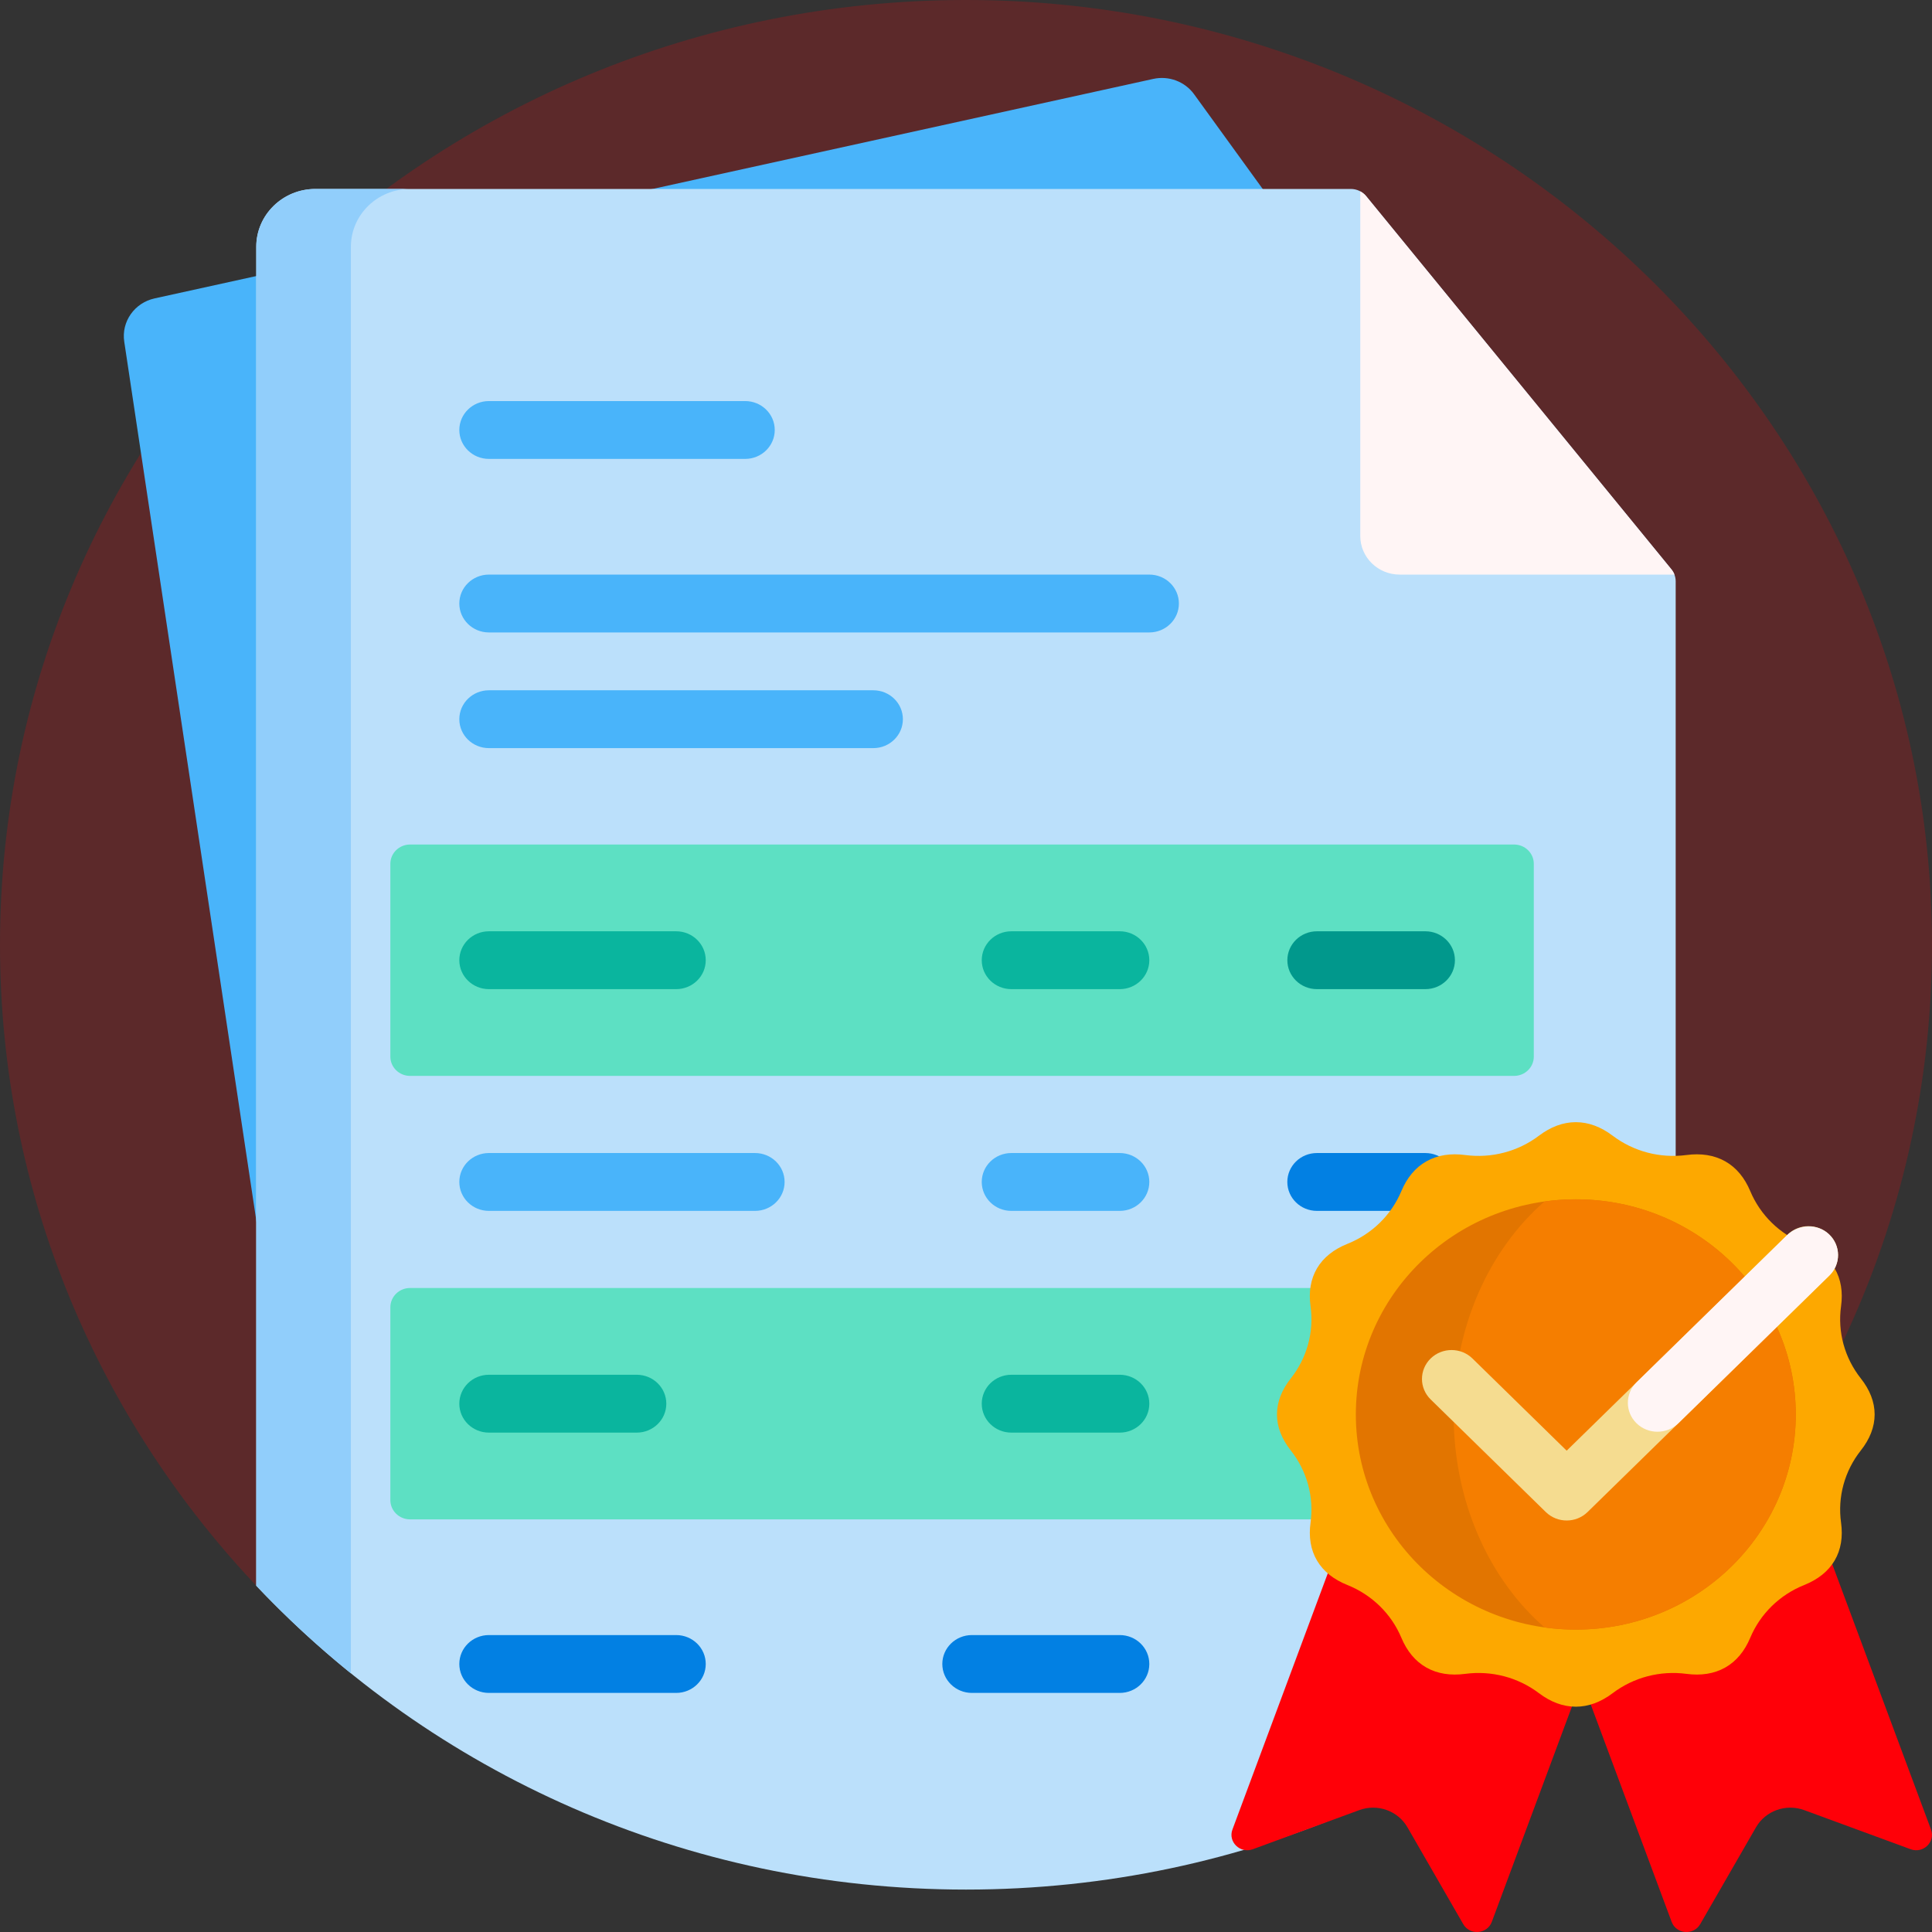 <svg width="120" height="120" viewBox="0 0 120 120" fill="none" xmlns="http://www.w3.org/2000/svg">
<rect x="0" y="0" width="120" height="120" fill="#333333" stroke="none"/>
<path opacity="0.2" d="M0 58.683C0 26.313 26.797 0.064 59.878 0C92.905 -0.064 119.93 26.255 120 58.556C120.036 75.445 112.778 90.677 101.133 101.405C90.393 91.509 75.92 85.445 60 85.445C45.403 85.445 32.024 90.543 21.622 99.018C19.991 100.346 17.581 100.237 16.133 98.719C6.125 88.234 0 74.158 0 58.683Z" fill="#FF0008"/>
<path d="M74.167 5.853L90.826 28.852C91.049 29.16 91.195 29.515 91.251 29.889L99.639 85.722C99.732 86.338 99.572 86.964 99.203 87.471C90.761 99.084 77.675 107.441 62.123 109.676C46.571 111.911 31.58 107.59 20.079 98.843C19.576 98.461 19.239 97.907 19.146 97.29L7.717 21.219C7.53 19.979 8.353 18.809 9.603 18.534L71.632 4.901C72.596 4.689 73.596 5.065 74.167 5.853Z" fill="#49B4FA"/>
<path d="M84.856 12.186L103.812 35.361C103.986 35.573 104.08 35.837 104.08 36.109V98.493C93.118 110.098 77.426 117.365 59.999 117.365C42.571 117.365 26.879 110.098 15.917 98.493V15.329C15.917 13.345 17.562 11.736 19.59 11.736H83.9C84.272 11.736 84.624 11.902 84.856 12.186Z" fill="#BBE0FB"/>
<path d="M21.794 103.934C19.713 102.25 17.749 100.432 15.917 98.493V15.329C15.917 13.345 17.562 11.736 19.59 11.736H25.468C23.439 11.736 21.794 13.345 21.794 15.329V103.934Z" fill="#91CEFB"/>
<path d="M84.857 12.186L103.813 35.361C103.894 35.46 103.958 35.571 104.003 35.689H86.938C85.586 35.689 84.489 34.616 84.489 33.293V11.884C84.629 11.959 84.755 12.061 84.857 12.186Z" fill="#FFF5F5"/>
<path d="M28.529 26.707C28.529 25.715 29.352 24.911 30.366 24.911H46.284C47.299 24.911 48.121 25.715 48.121 26.707C48.121 27.699 47.299 28.503 46.284 28.503H30.366C29.352 28.503 28.529 27.699 28.529 26.707ZM71.386 35.689H30.366C29.352 35.689 28.529 36.493 28.529 37.485C28.529 38.477 29.352 39.282 30.366 39.282H71.386C72.401 39.282 73.223 38.477 73.223 37.485C73.223 36.493 72.401 35.689 71.386 35.689ZM54.244 42.875H30.366C29.352 42.875 28.529 43.679 28.529 44.671C28.529 45.663 29.352 46.467 30.366 46.467H54.244C55.258 46.467 56.08 45.663 56.08 44.671C56.08 43.679 55.258 42.875 54.244 42.875ZM46.897 71.617H30.366C29.352 71.617 28.529 72.421 28.529 73.413C28.529 74.406 29.352 75.21 30.366 75.21H46.897C47.911 75.21 48.733 74.406 48.733 73.413C48.733 72.421 47.911 71.617 46.897 71.617ZM69.55 71.617H62.815C61.801 71.617 60.978 72.421 60.978 73.413C60.978 74.406 61.801 75.21 62.815 75.21H69.55C70.564 75.21 71.386 74.406 71.386 73.413C71.386 72.421 70.564 71.617 69.55 71.617Z" fill="#49B4FA"/>
<path d="M90.366 73.413C90.366 74.405 89.544 75.21 88.529 75.21H81.795C80.78 75.21 79.958 74.405 79.958 73.413C79.958 72.421 80.78 71.617 81.795 71.617H88.529C89.544 71.617 90.366 72.421 90.366 73.413ZM41.999 101.557H30.366C29.352 101.557 28.529 102.361 28.529 103.353C28.529 104.345 29.352 105.15 30.366 105.15H41.999C43.013 105.15 43.835 104.345 43.835 103.353C43.835 102.361 43.013 101.557 41.999 101.557ZM69.55 101.557H60.366C59.352 101.557 58.529 102.361 58.529 103.353C58.529 104.345 59.352 105.15 60.366 105.15H69.55C70.564 105.15 71.386 104.345 71.386 103.353C71.386 102.361 70.564 101.557 69.55 101.557Z" fill="#0280E3"/>
<path d="M95.267 53.653V65.629C95.267 66.29 94.718 66.826 94.042 66.826H25.471C24.794 66.826 24.246 66.29 24.246 65.629V53.653C24.246 52.991 24.794 52.455 25.471 52.455H94.042C94.718 52.455 95.267 52.991 95.267 53.653ZM94.042 80H25.471C24.794 80 24.246 80.536 24.246 81.197V93.173C24.246 93.835 24.794 94.371 25.471 94.371H94.042C94.718 94.371 95.267 93.835 95.267 93.173V81.197C95.267 80.536 94.718 80 94.042 80Z" fill="#5DE0C3"/>
<path d="M90.368 59.641C90.368 60.633 89.546 61.437 88.531 61.437H81.797C80.782 61.437 79.96 60.633 79.96 59.641C79.96 58.649 80.782 57.844 81.797 57.844H88.531C89.546 57.844 90.368 58.649 90.368 59.641Z" fill="#01988C"/>
<path d="M60.978 59.641C60.978 58.649 61.801 57.844 62.815 57.844H69.55C70.564 57.844 71.386 58.649 71.386 59.641C71.386 60.633 70.564 61.437 69.55 61.437H62.815C61.801 61.437 60.978 60.633 60.978 59.641ZM39.55 85.389H30.366C29.352 85.389 28.529 86.193 28.529 87.186C28.529 88.178 29.352 88.982 30.366 88.982H39.55C40.564 88.982 41.386 88.178 41.386 87.186C41.386 86.193 40.564 85.389 39.55 85.389ZM69.55 85.389H62.815C61.801 85.389 60.978 86.193 60.978 87.186C60.978 88.178 61.801 88.982 62.815 88.982H69.55C70.564 88.982 71.386 88.178 71.386 87.186C71.386 86.193 70.564 85.389 69.55 85.389ZM41.999 57.844H30.366C29.352 57.844 28.529 58.649 28.529 59.641C28.529 60.633 29.352 61.437 30.366 61.437H41.999C43.013 61.437 43.835 60.633 43.835 59.641C43.835 58.649 43.013 57.844 41.999 57.844Z" fill="#0AB59E"/>
<path d="M118.673 114.859L112.064 112.43C110.933 112.014 109.662 112.467 109.069 113.496L105.603 119.512C105.192 120.225 104.115 120.139 103.829 119.37L95.344 96.569L111.453 90.834L119.938 113.635C120.224 114.404 119.456 115.147 118.673 114.859Z" fill="#FF0008"/>
<path d="M101.144 96.569L92.659 119.369C92.372 120.139 91.296 120.225 90.885 119.512L87.419 113.496C86.826 112.467 85.554 112.014 84.424 112.43L77.815 114.859C77.031 115.147 76.263 114.404 76.549 113.635L85.035 90.834L101.144 96.569Z" fill="#FF0008"/>
<path d="M115.577 90.093C114.571 91.367 114.13 92.975 114.351 94.57C114.473 95.455 114.349 96.254 113.95 96.93C113.551 97.606 112.906 98.11 112.061 98.449C110.538 99.06 109.335 100.237 108.71 101.727C108.363 102.553 107.848 103.184 107.156 103.575C106.465 103.965 105.648 104.086 104.743 103.966C103.112 103.751 101.468 104.182 100.166 105.166C99.443 105.712 98.674 106.006 97.876 106.006C97.078 106.006 96.309 105.712 95.586 105.166C94.284 104.181 92.64 103.751 91.009 103.966C90.104 104.086 89.287 103.965 88.596 103.575C87.904 103.184 87.389 102.553 87.042 101.727C86.418 100.237 85.214 99.06 83.691 98.449C82.846 98.11 82.201 97.606 81.802 96.93C81.403 96.254 81.279 95.455 81.401 94.57C81.622 92.975 81.181 91.367 80.175 90.093C79.617 89.387 79.315 88.634 79.315 87.853C79.315 87.073 79.617 86.32 80.175 85.614C81.181 84.34 81.622 82.732 81.401 81.137C81.279 80.252 81.403 79.453 81.802 78.777C82.201 78.101 82.846 77.596 83.691 77.257C85.214 76.647 86.418 75.469 87.042 73.98C87.389 73.154 87.904 72.522 88.596 72.132C89.287 71.742 90.104 71.621 91.009 71.741C92.64 71.956 94.284 71.525 95.586 70.541C96.309 69.995 97.078 69.7 97.876 69.7C98.674 69.7 99.443 69.995 100.166 70.541C101.468 71.525 103.112 71.956 104.743 71.741C105.648 71.621 106.465 71.742 107.156 72.132C107.848 72.522 108.363 73.154 108.71 73.98C109.334 75.469 110.538 76.647 112.061 77.257C112.906 77.596 113.551 78.101 113.95 78.777C114.349 79.453 114.473 80.252 114.351 81.137C114.13 82.732 114.571 84.34 115.577 85.614C116.135 86.32 116.437 87.073 116.437 87.853C116.437 88.634 116.136 89.387 115.577 90.093Z" fill="#FDA800"/>
<path d="M111.539 87.854C111.539 95.234 105.422 101.217 97.876 101.217C90.331 101.217 84.214 95.234 84.214 87.854C84.214 80.474 90.331 74.491 97.876 74.491C105.423 74.491 111.539 80.474 111.539 87.854Z" fill="#E27500"/>
<path d="M111.54 87.854C111.54 95.234 105.423 101.217 97.877 101.217C97.218 101.217 96.57 101.171 95.936 101.082C92.513 98.114 90.287 93.295 90.287 87.854C90.287 82.413 92.513 77.593 95.936 74.625C96.57 74.537 97.219 74.491 97.877 74.491C105.424 74.491 111.54 80.474 111.54 87.854Z" fill="#F57E00"/>
<path d="M113.626 79.226L98.608 93.914C98.25 94.265 97.779 94.441 97.309 94.441C96.84 94.441 96.369 94.265 96.011 93.914L88.859 86.92C88.142 86.218 88.142 85.081 88.859 84.379C89.577 83.678 90.74 83.678 91.457 84.379L97.309 90.104L111.029 76.686C111.746 75.984 112.909 75.984 113.626 76.686C114.344 77.387 114.344 78.524 113.626 79.226Z" fill="#F5DC90"/>
<path d="M113.626 79.226L104.245 88.402C103.527 89.103 102.364 89.103 101.647 88.402C100.93 87.7 100.93 86.563 101.647 85.861L110.974 76.739C111.685 76.044 112.854 75.973 113.586 76.647C114.343 77.345 114.357 78.512 113.626 79.226Z" fill="#FFF5F5"/>
</svg>
